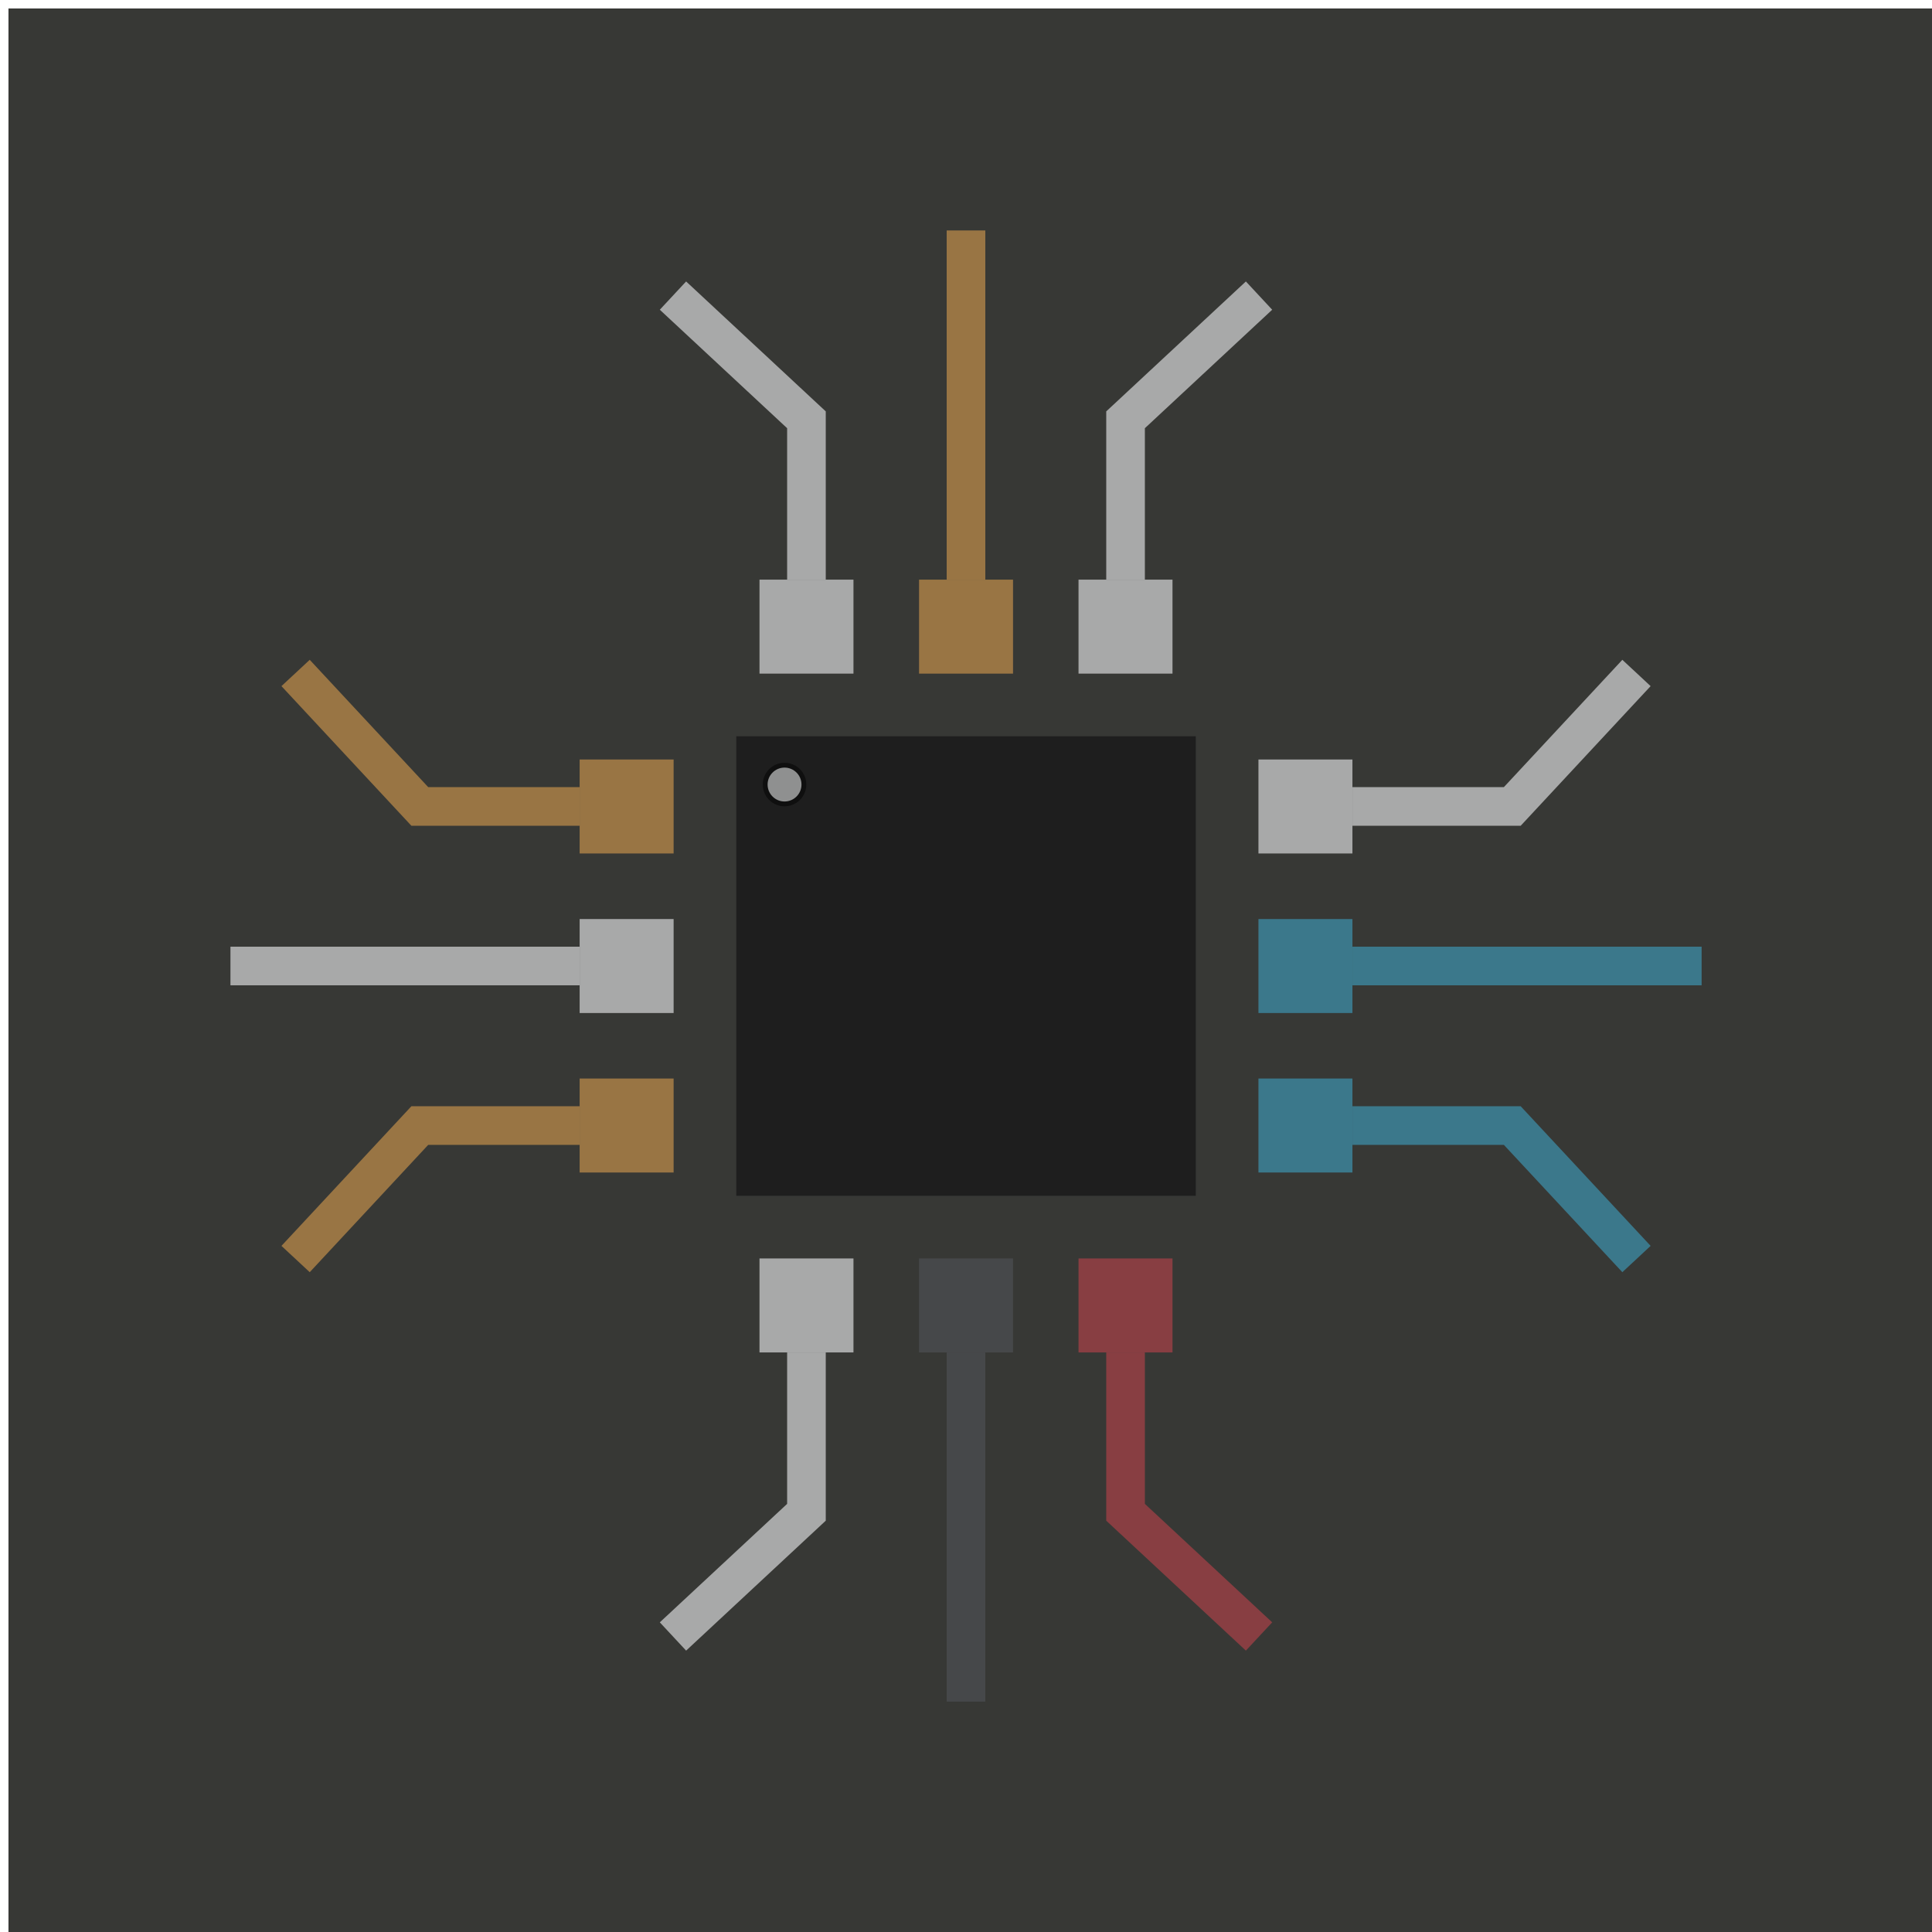 <?xml version="1.0" encoding="UTF-8" standalone="no"?>
<svg
   xmlns:dc="http://purl.org/dc/elements/1.1/"
   xmlns:cc="http://creativecommons.org/ns#"
   xmlns:rdf="http://www.w3.org/1999/02/22-rdf-syntax-ns#"
   xmlns:svg="http://www.w3.org/2000/svg"
   xmlns="http://www.w3.org/2000/svg"
   xmlns:sodipodi="http://sodipodi.sourceforge.net/DTD/sodipodi-0.dtd"
   xmlns:inkscape="http://www.inkscape.org/namespaces/inkscape"
   width="100"
   height="100"
   viewBox="0 0 26.458 26.458"
   version="1.1"
   id="svg8"
   inkscape:version="1.0.1 (1.0.1+r75)"
   sodipodi:docname="bloom-icon.svg"
   inkscape:export-filename="/home/nav/Projects/Bloom/src/Insight/UserInterfaces/InsightWindow/Images/bloom-iconv1.png"
   inkscape:export-xdpi="96"
   inkscape:export-ydpi="96">
  <defs
     id="defs2">
    <inkscape:path-effect
       effect="powerstroke"
       id="path-effect2043"
       is_visible="true"
       lpeversion="1"
       offset_points="4,0.088"
       sort_points="true"
       interpolator_type="CubicBezierJohan"
       interpolator_beta="0.2"
       start_linecap_type="zerowidth"
       linejoin_type="extrp_arc"
       miter_limit="4"
       scale_width="1"
       end_linecap_type="zerowidth" />
    <inkscape:path-effect
       effect="spiro"
       id="path-effect2041"
       is_visible="true"
       lpeversion="1" />
    <inkscape:path-effect
       effect="powerstroke"
       id="path-effect2037"
       is_visible="true"
       lpeversion="1"
       offset_points="0,0.132"
       sort_points="true"
       interpolator_type="CubicBezierJohan"
       interpolator_beta="0.2"
       start_linecap_type="zerowidth"
       linejoin_type="extrp_arc"
       miter_limit="4"
       scale_width="1"
       end_linecap_type="zerowidth" />
    <inkscape:path-effect
       effect="spiro"
       id="path-effect2035"
       is_visible="true"
       lpeversion="1" />
    <inkscape:path-effect
       effect="powerstroke"
       id="path-effect2031"
       is_visible="true"
       lpeversion="1"
       offset_points="0,0.132"
       sort_points="true"
       interpolator_type="CubicBezierJohan"
       interpolator_beta="0.2"
       start_linecap_type="zerowidth"
       linejoin_type="extrp_arc"
       miter_limit="4"
       scale_width="1"
       end_linecap_type="zerowidth" />
    <inkscape:path-effect
       effect="spiro"
       id="path-effect2029"
       is_visible="true"
       lpeversion="1" />
    <inkscape:path-effect
       effect="simplify"
       id="path-effect2027"
       is_visible="true"
       lpeversion="1"
       steps="1"
       threshold="0.075"
       smooth_angles="360"
       helper_size="0"
       simplify_individual_paths="false"
       simplify_just_coalesce="false" />
    <inkscape:path-effect
       effect="powerstroke"
       id="path-effect2023"
       is_visible="true"
       lpeversion="1"
       offset_points="0,0.132"
       sort_points="true"
       interpolator_type="CubicBezierJohan"
       interpolator_beta="0.2"
       start_linecap_type="zerowidth"
       linejoin_type="extrp_arc"
       miter_limit="4"
       scale_width="1"
       end_linecap_type="zerowidth" />
    <inkscape:path-effect
       effect="spiro"
       id="path-effect2021"
       is_visible="true"
       lpeversion="1" />
    <inkscape:path-effect
       effect="simplify"
       id="path-effect2019"
       is_visible="true"
       lpeversion="1"
       steps="1"
       threshold="0.075"
       smooth_angles="360"
       helper_size="0"
       simplify_individual_paths="false"
       simplify_just_coalesce="false" />
    <inkscape:path-effect
       effect="powerstroke"
       id="path-effect2015"
       is_visible="true"
       lpeversion="1"
       offset_points="0,0.132"
       sort_points="true"
       interpolator_type="CubicBezierJohan"
       interpolator_beta="0.2"
       start_linecap_type="zerowidth"
       linejoin_type="extrp_arc"
       miter_limit="4"
       scale_width="1"
       end_linecap_type="zerowidth" />
    <inkscape:path-effect
       effect="spiro"
       id="path-effect2013"
       is_visible="true"
       lpeversion="1" />
    <inkscape:path-effect
       effect="simplify"
       id="path-effect2011"
       is_visible="true"
       lpeversion="1"
       steps="1"
       threshold="0.075"
       smooth_angles="360"
       helper_size="0"
       simplify_individual_paths="false"
       simplify_just_coalesce="false" />
    <inkscape:path-effect
       effect="powerstroke"
       id="path-effect2007"
       is_visible="true"
       lpeversion="1"
       offset_points="0,0.132"
       sort_points="true"
       interpolator_type="CubicBezierJohan"
       interpolator_beta="0.2"
       start_linecap_type="zerowidth"
       linejoin_type="extrp_arc"
       miter_limit="4"
       scale_width="1"
       end_linecap_type="zerowidth" />
    <inkscape:path-effect
       effect="spiro"
       id="path-effect2005"
       is_visible="true"
       lpeversion="1" />
    <inkscape:path-effect
       effect="simplify"
       id="path-effect2003"
       is_visible="true"
       lpeversion="1"
       steps="1"
       threshold="0.014"
       smooth_angles="360"
       helper_size="0"
       simplify_individual_paths="false"
       simplify_just_coalesce="false" />
    <inkscape:path-effect
       effect="powerstroke"
       id="path-effect1999"
       is_visible="true"
       lpeversion="1"
       offset_points="0,0.132"
       sort_points="true"
       interpolator_type="CubicBezierJohan"
       interpolator_beta="0.2"
       start_linecap_type="zerowidth"
       linejoin_type="extrp_arc"
       miter_limit="4"
       scale_width="1"
       end_linecap_type="zerowidth" />
    <inkscape:path-effect
       effect="spiro"
       id="path-effect1997"
       is_visible="true"
       lpeversion="1" />
    <inkscape:path-effect
       effect="simplify"
       id="path-effect1995"
       is_visible="true"
       lpeversion="1"
       steps="1"
       threshold="0.014"
       smooth_angles="360"
       helper_size="0"
       simplify_individual_paths="false"
       simplify_just_coalesce="false" />
    <inkscape:path-effect
       effect="powerstroke"
       id="path-effect1991"
       is_visible="true"
       lpeversion="1"
       offset_points="0,0.132"
       sort_points="true"
       interpolator_type="CubicBezierJohan"
       interpolator_beta="0.2"
       start_linecap_type="zerowidth"
       linejoin_type="extrp_arc"
       miter_limit="4"
       scale_width="1"
       end_linecap_type="zerowidth" />
    <inkscape:path-effect
       effect="spiro"
       id="path-effect1989"
       is_visible="true"
       lpeversion="1" />
    <inkscape:path-effect
       effect="simplify"
       id="path-effect1987"
       is_visible="true"
       lpeversion="1"
       steps="1"
       threshold="0.5"
       smooth_angles="360"
       helper_size="0"
       simplify_individual_paths="false"
       simplify_just_coalesce="false" />
    <inkscape:path-effect
       effect="powerstroke"
       id="path-effect1983"
       is_visible="true"
       lpeversion="1"
       offset_points="0,0.132"
       sort_points="true"
       interpolator_type="CubicBezierJohan"
       interpolator_beta="0.2"
       start_linecap_type="zerowidth"
       linejoin_type="extrp_arc"
       miter_limit="4"
       scale_width="1"
       end_linecap_type="zerowidth" />
    <inkscape:path-effect
       effect="spiro"
       id="path-effect1981"
       is_visible="true"
       lpeversion="1" />
    <inkscape:path-effect
       effect="powerstroke"
       id="path-effect1977"
       is_visible="true"
       lpeversion="1"
       offset_points="0,0.132"
       sort_points="true"
       interpolator_type="CubicBezierJohan"
       interpolator_beta="0.2"
       start_linecap_type="zerowidth"
       linejoin_type="extrp_arc"
       miter_limit="4"
       scale_width="1"
       end_linecap_type="zerowidth" />
    <inkscape:path-effect
       effect="spiro"
       id="path-effect1975"
       is_visible="true"
       lpeversion="1" />
    <inkscape:path-effect
       effect="spiro"
       id="path-effect1971"
       is_visible="true"
       lpeversion="1" />
    <inkscape:path-effect
       effect="spiro"
       id="path-effect1965"
       is_visible="true"
       lpeversion="1" />
    <inkscape:path-effect
       effect="spiro"
       id="path-effect1943"
       is_visible="true"
       lpeversion="1" />
    <rect
       x="2.259"
       y="4.468"
       width="22.286"
       height="20.035"
       id="rect1929" />
  </defs>
  <sodipodi:namedview
     id="base"
     pagecolor="#343532"
     bordercolor="#666666"
     borderopacity="1.0"
     inkscape:pageopacity="0"
     inkscape:pageshadow="2"
     inkscape:zoom="5.6568542"
     inkscape:cx="110.55398"
     inkscape:cy="57.336196"
     inkscape:document-units="px"
     inkscape:current-layer="layer2"
     inkscape:document-rotation="0"
     showgrid="false"
     units="px"
     inkscape:window-width="3440"
     inkscape:window-height="1353"
     inkscape:window-x="2560"
     inkscape:window-y="34"
     inkscape:window-maximized="1" />
  <g
     inkscape:groupmode="layer"
     id="layer6"
     inkscape:label="Layer 5"
     style="display:inline"
     sodipodi:insensitive="true">
    <rect
       style="fill:#373835;fill-opacity:1;stroke:none;stroke-width:0.235;stroke-linejoin:round;stroke-opacity:1"
       id="rect2546"
       width="26.458"
       height="26.458"
       x="0.116"
       y="0.116" />
  </g>
  <g
     inkscape:groupmode="layer"
     id="layer2"
     inkscape:label="Layer 2"
     style="display:inline">
    <path
       style="opacity:1;fill:#a8a9a9;fill-opacity:1;stroke:none;stroke-width:0.215;stroke-miterlimit:4;stroke-dasharray:none;stroke-opacity:1"
       d="m 11.688,17.234 h -1.287 v 1.287 h 1.287 z"
       id="path3020" />
    <path
       style="opacity:1;fill:#46484a;fill-opacity:1;stroke:none;stroke-width:0.215;stroke-miterlimit:4;stroke-dasharray:none;stroke-opacity:1"
       d="m 13.873,17.234 h -1.287 v 1.287 h 1.287 z"
       id="path3018" />
    <path
       style="opacity:1;fill:#883e42;fill-opacity:1;stroke:none;stroke-width:0.215;stroke-miterlimit:4;stroke-dasharray:none;stroke-opacity:1"
       d="m 16.057,17.234 h -1.287 v 1.287 h 1.287 z"
       id="rect3462-6-0-7" />
    <rect
       style="display:inline;fill:#1e1e1e;fill-opacity:1;stroke:none;stroke-width:0.215;stroke-miterlimit:4;stroke-dasharray:none;stroke-opacity:1"
       id="rect3447"
       width="6.293"
       height="6.293"
       x="10.083"
       y="10.083" />
    <path
       style="opacity:1;fill:#a8a9a9;fill-opacity:1;stroke:none;stroke-width:0.215;stroke-miterlimit:4;stroke-dasharray:none;stroke-opacity:1"
       d="m 11.688,7.938 h -1.287 v 1.287 h 1.287 z"
       id="path3014" />
    <path
       style="opacity:1;fill:#997544;fill-opacity:1;stroke:none;stroke-width:0.215;stroke-miterlimit:4;stroke-dasharray:none;stroke-opacity:1"
       d="m 13.873,7.938 h -1.287 v 1.287 h 1.287 z"
       id="path3012" />
    <path
       style="opacity:1;fill:#a8a9a9;fill-opacity:1;stroke:none;stroke-width:0.215;stroke-miterlimit:4;stroke-dasharray:none;stroke-opacity:1"
       d="m 16.057,7.938 h -1.287 v 1.287 h 1.287 z"
       id="rect3462-6-0-7-3" />
    <path
       style="display:inline;fill:none;stroke:#883e42;stroke-width:0.529;stroke-linecap:butt;stroke-linejoin:miter;stroke-miterlimit:4;stroke-dasharray:none;stroke-opacity:1"
       d="m 15.414,18.521 v 2.189 l 1.828,1.701"
       id="path2868-1" />
    <path
       style="display:inline;fill:none;stroke:#a8a9a9;stroke-width:0.529;stroke-linecap:butt;stroke-linejoin:miter;stroke-miterlimit:4;stroke-dasharray:none;stroke-opacity:1"
       d="m 11.044,18.521 v 2.189 l -1.828,1.701"
       id="path2868-4-96" />
    <path
       style="display:inline;fill:none;stroke:#46484a;stroke-width:0.529;stroke-linecap:butt;stroke-linejoin:miter;stroke-miterlimit:4;stroke-dasharray:none;stroke-opacity:1"
       d="M 13.229,18.521 V 23.303"
       id="path2885-2" />
    <path
       style="display:inline;fill:none;stroke:#a8a9a9;stroke-width:0.529;stroke-linecap:butt;stroke-linejoin:miter;stroke-miterlimit:4;stroke-dasharray:none;stroke-opacity:1"
       d="M 11.044,7.938 V 5.749 L 9.216,4.048"
       id="path2868-1-1" />
    <path
       style="display:inline;fill:none;stroke:#a8a9a9;stroke-width:0.529;stroke-linecap:butt;stroke-linejoin:miter;stroke-miterlimit:4;stroke-dasharray:none;stroke-opacity:1"
       d="M 15.414,7.938 V 5.749 l 1.828,-1.701"
       id="path2868-4-96-2" />
    <path
       style="display:inline;fill:none;stroke:#997544;stroke-width:0.529;stroke-linecap:butt;stroke-linejoin:miter;stroke-miterlimit:4;stroke-dasharray:none;stroke-opacity:1"
       d="M 13.229,7.938 V 3.156"
       id="path2885-2-0" />
    <path
       style="display:inline;fill:none;stroke:#a8a9a9;stroke-width:0.529;stroke-linecap:butt;stroke-linejoin:miter;stroke-miterlimit:4;stroke-dasharray:none;stroke-opacity:1"
       d="m 18.521,11.044 h 2.189 l 1.701,-1.828"
       id="path2868" />
    <path
       style="display:inline;fill:none;stroke:#3b788b;stroke-width:0.529;stroke-linecap:butt;stroke-linejoin:miter;stroke-miterlimit:4;stroke-dasharray:none;stroke-opacity:1"
       d="m 18.521,15.414 h 2.189 l 1.701,1.828"
       id="path2868-4" />
    <path
       style="display:inline;fill:none;stroke:#3b788b;stroke-width:0.529;stroke-linecap:butt;stroke-linejoin:miter;stroke-miterlimit:4;stroke-dasharray:none;stroke-opacity:1"
       d="m 18.521,13.229 h 4.782"
       id="path2885" />
    <path
       style="display:inline;fill:none;stroke:#997544;stroke-width:0.529;stroke-linecap:butt;stroke-linejoin:miter;stroke-miterlimit:4;stroke-dasharray:none;stroke-opacity:1"
       d="M 7.938,11.044 H 5.749 L 4.048,9.216"
       id="path2868-9" />
    <path
       style="display:inline;fill:none;stroke:#997544;stroke-width:0.529;stroke-linecap:butt;stroke-linejoin:miter;stroke-miterlimit:4;stroke-dasharray:none;stroke-opacity:1"
       d="m 7.938,15.414 h -2.189 l -1.701,1.828"
       id="path2868-4-9" />
    <path
       style="display:inline;fill:none;stroke:#a8a9a9;stroke-width:0.529;stroke-linecap:butt;stroke-linejoin:miter;stroke-miterlimit:4;stroke-dasharray:none;stroke-opacity:1"
       d="M 7.938,13.229 H 3.156"
       id="path2885-4" />
    <rect
       style="display:inline;opacity:1;fill:#997544;fill-opacity:1;stroke:none;stroke-width:0.215;stroke-miterlimit:4;stroke-dasharray:none;stroke-opacity:1"
       id="rect3462-2-5"
       width="1.287"
       height="1.287"
       x="-9.225"
       y="10.401"
       transform="scale(-1,1)" />
    <rect
       style="display:inline;opacity:1;fill:#a8a9a9;fill-opacity:1;stroke:none;stroke-width:0.215;stroke-miterlimit:4;stroke-dasharray:none;stroke-opacity:1"
       id="rect3462-3-7-9"
       width="1.287"
       height="1.287"
       x="-9.225"
       y="12.586"
       transform="scale(-1,1)" />
    <rect
       style="display:inline;opacity:1;fill:#997544;fill-opacity:1;stroke:none;stroke-width:0.215;stroke-miterlimit:4;stroke-dasharray:none;stroke-opacity:1"
       id="rect3462-6-0-3"
       width="1.287"
       height="1.287"
       x="-9.225"
       y="14.77"
       transform="scale(-1,1)" />
    <rect
       style="display:inline;opacity:1;fill:#a8a9a9;fill-opacity:1;stroke:none;stroke-width:0.215;stroke-miterlimit:4;stroke-dasharray:none;stroke-opacity:1"
       id="rect3462-2"
       width="1.287"
       height="1.287"
       x="17.234"
       y="10.401" />
    <rect
       style="display:inline;opacity:1;fill:#3b788b;fill-opacity:1;stroke:none;stroke-width:0.215;stroke-miterlimit:4;stroke-dasharray:none;stroke-opacity:1"
       id="rect3462-3-7"
       width="1.287"
       height="1.287"
       x="17.234"
       y="12.586" />
    <rect
       style="display:inline;opacity:1;fill:#3b788b;fill-opacity:1;stroke:none;stroke-width:0.215;stroke-miterlimit:4;stroke-dasharray:none;stroke-opacity:1"
       id="rect3462-6-0"
       width="1.287"
       height="1.287"
       x="17.234"
       y="14.77" />
    <circle
       style="fill:#a8a9a9;fill-opacity:0.814;stroke:#0f0f0f;stroke-width:0.066;stroke-miterlimit:4;stroke-dasharray:none;stroke-opacity:1"
       id="path3034"
       cx="10.744"
       cy="10.744"
       r="0.265" />
  </g>
</svg>
